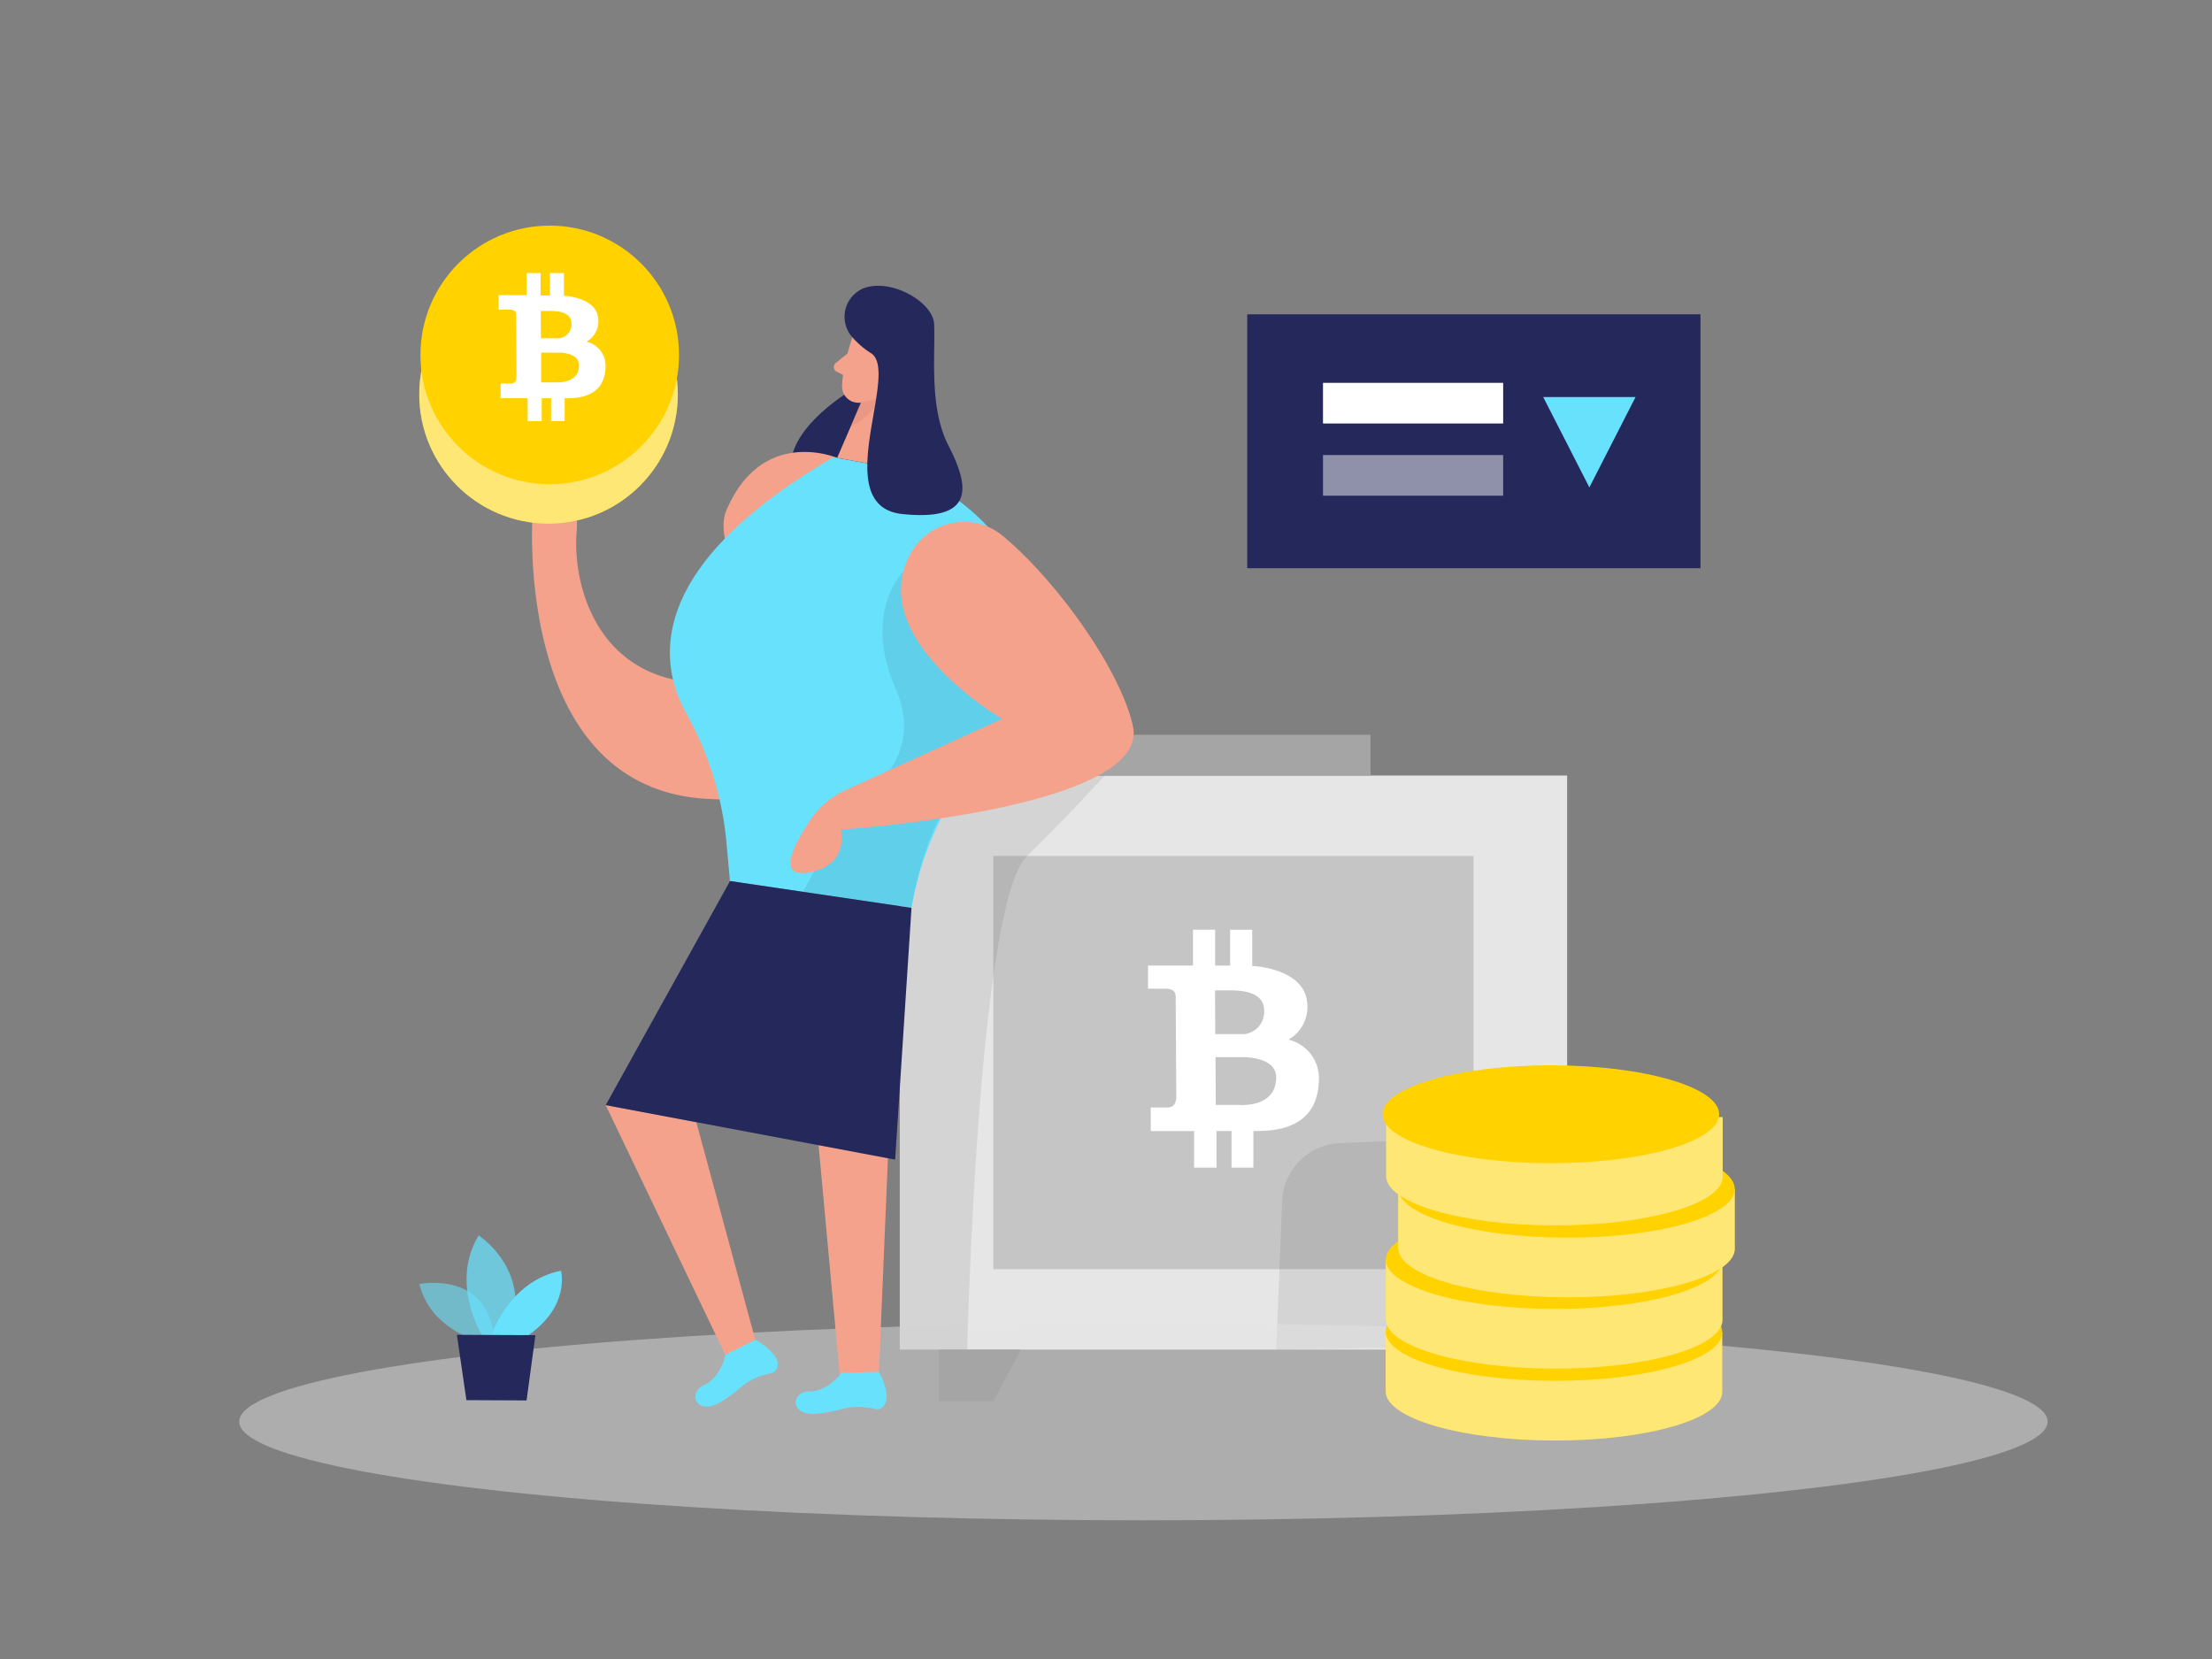 <svg id="Layer_1" data-name="Layer 1" xmlns="http://www.w3.org/2000/svg" viewBox="0 0 400 300"><rect x="0" y="0" width="400" height="300" fill="#808080" stroke="none"/><rect x="162.71" y="140.24" width="120.68" height="103.81" fill="#e6e6e6"/><rect x="179.62" y="154.79" width="86.85" height="74.72" fill="#a5a5a5" opacity="0.51"/><path d="M250.63,243.72l-19.85.34,1.08-26.9a10.89,10.89,0,0,1,10.39-10.44l16.4-.74Z" opacity="0.08"/><ellipse cx="206.77" cy="257.07" rx="163.51" ry="17.85" fill="#e6e6e6" opacity="0.45"/><path d="M250.57,240.78l0,10.79c0,4.89,13.6,8.88,30.41,8.92s30.43-3.89,30.45-8.78l0-10.79Z" fill="#ffd200"/><path d="M250.57,240.78l0,10.79c0,4.89,13.6,8.88,30.41,8.92s30.43-3.89,30.45-8.78l0-10.79Z" fill="#fff" opacity="0.46"/><ellipse cx="281" cy="240.85" rx="8.85" ry="30.43" transform="translate(39.52 521.3) rotate(-89.87)" fill="#ffd200"/><path d="M250.6,227.78l0,10.79c0,4.89,13.61,8.88,30.42,8.92s30.43-3.9,30.45-8.79l0-10.78Z" fill="#ffd200"/><path d="M250.6,227.78l0,10.79c0,4.89,13.61,8.88,30.42,8.92s30.43-3.9,30.45-8.79l0-10.78Z" fill="#fff" opacity="0.46"/><ellipse cx="281.03" cy="227.85" rx="8.85" ry="30.43" transform="translate(52.55 508.36) rotate(-89.87)" fill="#ffd200"/><path d="M252.84,214.89l0,10.79c0,4.89,13.6,8.88,30.41,8.92s30.44-3.89,30.45-8.78l0-10.79Z" fill="#ffd200"/><path d="M252.84,214.89l0,10.79c0,4.89,13.6,8.88,30.41,8.92s30.44-3.89,30.45-8.78l0-10.79Z" fill="#fff" opacity="0.46"/><ellipse cx="283.27" cy="214.96" rx="8.85" ry="30.43" transform="translate(67.67 497.74) rotate(-89.87)" fill="#ffd200"/><path d="M250.66,201.88l0,10.79c0,4.89,13.61,8.89,30.41,8.92s30.44-3.89,30.45-8.78l0-10.79Z" fill="#ffd200"/><path d="M250.66,201.88l0,10.79c0,4.89,13.61,8.89,30.41,8.92s30.44-3.89,30.45-8.78l0-10.79Z" fill="#fff" opacity="0.46"/><ellipse cx="281.09" cy="201.95" rx="8.85" ry="30.43" transform="matrix(0, -1, 1, 0, 78.5, 482.58)" fill="#ffd200"/><path d="M86.22,242.44s-8.52-2.32-10.37-10.25c0,0,13.19-2.66,13.57,10.95Z" fill="#68e1fd" opacity="0.58"/><path d="M87.26,241.6s-6-9.41-.71-18.2c0,0,10,6.37,5.57,18.22Z" fill="#68e1fd" opacity="0.73"/><path d="M88.8,241.61s3.14-9.94,12.64-11.82c0,0,1.78,6.45-6.15,11.84Z" fill="#68e1fd"/><polygon points="82.62 241.38 84.34 253.19 95.22 253.24 96.82 241.44 82.62 241.38" fill="#24285b"/><path d="M204.31,135.25s-9.67,10.91-18.6,19.54-10.81,89.27-10.81,89.27H162.71V192.15l-1.42-32.83,3.54-16.66Z" opacity="0.08"/><path d="M233,188a6.8,6.8,0,0,0,3.33-7.05c-.6-4.35-5.8-6-9.89-6.28l0-6.54-4,0,0,6.48-2.71,0,0-6.49-4,0,0,6.48-8.13,0,0,4.18,3,0c1.36,0,2,.39,2,1.49l.11,18c0,1.5-.73,2-1.54,2l-3.08,0,0,4.26,7.84,0,0,6.62,4.06,0,0-6.63,2.71,0,0,6.63,3.95,0,0-6.63h.86c8.3-.05,11-4.13,11-9.66A7.19,7.19,0,0,0,233,188Zm-13.28-8.91h2.88c2,0,6,.31,6,3.59a4.08,4.08,0,0,1-3.52,4.32l-5.33,0Zm4.6,20.72v0l-4.47,0-.05-8.64,5.18,0c1.21,0,5.77.36,5.79,3.59S228.65,199.82,224.33,199.84Z" fill="#fff"/><polygon points="169.8 244.06 169.8 253.38 179.62 253.38 184.6 244.06 169.8 244.06" fill="#a5a5a5"/><rect x="196.61" y="132.87" width="51.23" height="7.37" fill="#a5a5a5"/><path d="M153.11,71.1s-16.29,10-7.45,18.62S161.87,83,161.87,83l-.46-12.53Z" fill="#24285b"/><path d="M151.38,82.8S137.79,77,131.32,92.37c-3.95,9.39,18.64,33.1-5.88,31.06-18-1.5-21.89-18.32-21.17-27.17A14.29,14.29,0,0,0,98,83a8.61,8.61,0,0,0-5.77-1.55c-7.15.88,4.09,11.09,4.09,11.09S92.59,141.67,127,144.4,161.57,113.08,151.38,82.8Z" fill="#f4a28c"/><path d="M150.72,82.69l12.39,2.23s41.7,14.29,11.81,55.31a57.35,57.35,0,0,0-10.09,23.94h0L132,159.32l-.56-6.15a58.86,58.86,0,0,0-7.24-24C119,120,116.44,102.64,150.72,82.69Z" fill="#68e1fd"/><path d="M154.34,60.43s-2,5.44-2.06,9.39a2.91,2.91,0,0,0,2.88,3,6.4,6.4,0,0,0,6.11-3.35l3-4.42a5.19,5.19,0,0,0-.76-6C161,55.92,155.39,57.06,154.34,60.43Z" fill="#f4a28c"/><path d="M163.39,103.28s-7.54,7.43-1.42,21.28-8.15,21-8.15,21l-8.64,15.71,19.65,2.91s2-13.13,7.24-19.62,17.13-11.68,17.13-11.68l-3.49-13.53Z" opacity="0.08"/><polygon points="163.72 65.8 161.69 84.66 151.38 82.8 157 69.82 163.72 65.8" fill="#f4a28c"/><path d="M159,66.82s.63-2.14,2.2-1.53.68,3.7-1.59,3.39Z" fill="#f4a28c"/><path d="M153.26,63.92l-2.14,1.73a.94.94,0,0,0,.18,1.56l2,1Z" fill="#f4a28c"/><path d="M155.65,72.61a6.83,6.83,0,0,0,3.79-1.06s-1.05,3.31-5.62,5.62Z" fill="#ce8172" opacity="0.31"/><path d="M156.32,52.07a5.57,5.57,0,0,0-2.2,8.9,15.49,15.49,0,0,0,3.42,2.92c5.31,3.47-7.93,27.67,5.67,29.07s11.85-5.46,8.28-12.43-2.29-16.69-2.58-22C168.7,54.7,161.34,50.33,156.32,52.07Z" fill="#24285b"/><path d="M164.94,99.63A11,11,0,0,1,181.45,97c9.56,8,21.07,23.9,23.41,34.26,3.4,15.06-52.79,18.76-52.79,18.76s1.68,6.79-6.29,7.81c-5.27.67-2.07-5.33.71-9.49a15.43,15.43,0,0,1,6.45-5.47L181.22,130S155.7,115.13,164.94,99.63Z" fill="#f4a28c"/><circle cx="99.19" cy="71.31" r="23.38" fill="#ffd200"/><circle cx="99.19" cy="71.31" r="23.38" fill="#fff" opacity="0.46"/><circle cx="99.41" cy="64.18" r="23.38" fill="#ffd200"/><path d="M106.07,61.78a4.24,4.24,0,0,0,2.08-4.4c-.38-2.71-3.62-3.71-6.18-3.91l0-4.09-2.52,0,0,4.05h-1.7l0-4.05-2.52,0,0,4-5.07,0v2.61h1.89c.85,0,1.26.24,1.27.93l.07,11.2c0,.93-.46,1.22-1,1.23H90.53l0,2.66,4.89,0,0,4.14,2.54,0,0-4.14h1.69l0,4.14,2.46,0,0-4.13h.53c5.18,0,6.89-2.58,6.87-6A4.48,4.48,0,0,0,106.07,61.78Zm-8.29-5.55,1.8,0c1.26,0,3.74.2,3.75,2.25a2.53,2.53,0,0,1-2.19,2.69l-3.33,0Zm2.87,12.92H97.86l0-5.39,3.24,0c.75,0,3.59.23,3.61,2.24S103.35,69.14,100.65,69.15Z" fill="#fff"/><rect x="225.54" y="56.84" width="81.96" height="45.91" fill="#24285b"/><rect x="239.24" y="69.23" width="32.58" height="7.35" fill="#fff"/><polygon points="109.53 199.84 132.35 247.49 137.34 245.09 125.92 202.93 109.53 199.84" fill="#f4a28c"/><polygon points="145.18 176.19 152.06 250.93 158.82 250.93 161.97 176.19 145.18 176.19" fill="#f4a28c"/><rect x="239.24" y="82.29" width="32.58" height="7.35" fill="#fff" opacity="0.49"/><polygon points="279.06 71.8 295.76 71.8 287.41 88.14 279.06 71.8" fill="#68e1fd"/><polygon points="132.01 159.32 109.53 199.84 161.87 209.7 164.83 164.17 132.01 159.32" fill="#24285b"/><path d="M131.19,245s-.84,4.13-3.89,5.48-1.37,5.79,3.21,2.94a29.43,29.43,0,0,0,4-3,12.37,12.37,0,0,1,5-2.11,1.45,1.45,0,0,0,1.09-1.24c.56-2.28-4-4.81-4-4.81Z" fill="#68e1fd"/><path d="M152.17,248.27s-2.5,3.4-5.84,3.35-3.67,4.68,1.68,4a29.58,29.58,0,0,0,4.91-1,12.63,12.63,0,0,1,5.43.19,1.46,1.46,0,0,0,1.51-.67c1.46-1.84-.92-6.08-.92-6.08Z" fill="#68e1fd"/></svg>